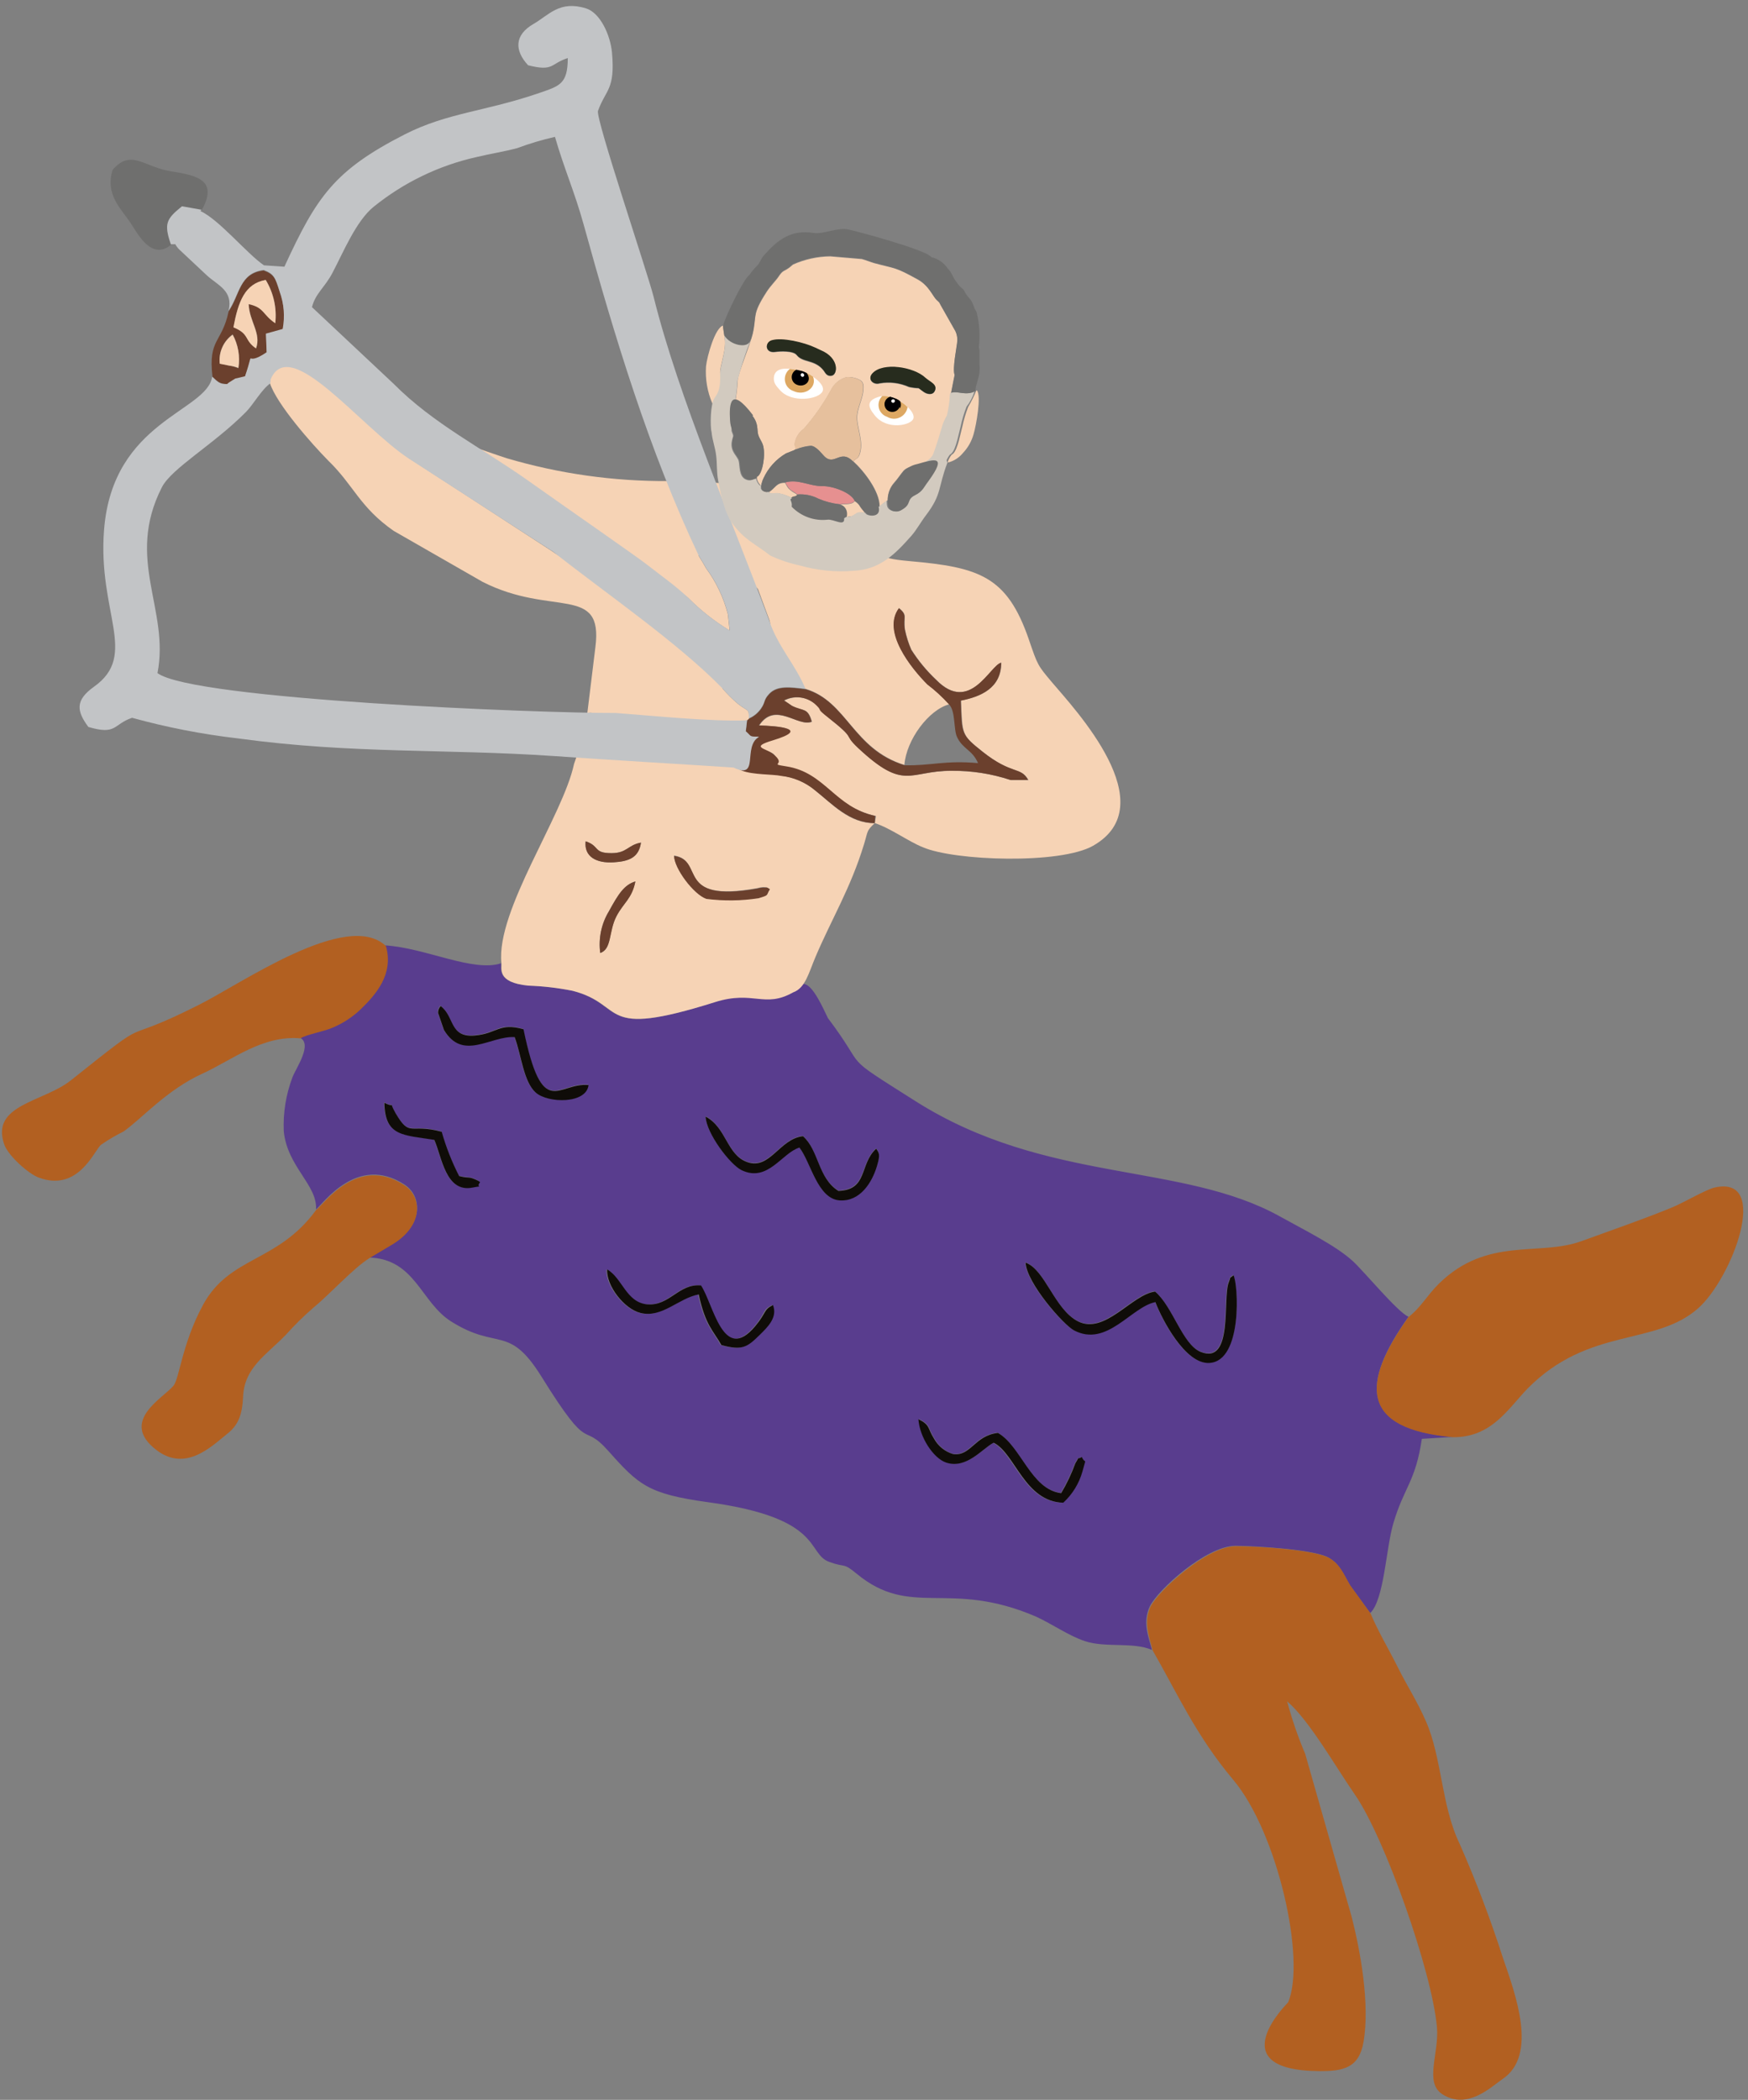 <svg width="274" height="329" viewBox="0 0 274 329" fill="none" xmlns="http://www.w3.org/2000/svg">
<rect x="0" y="0" width="274" height="329" fill="#808080" stroke="none"/>
<g clip-path="url(#clip0_792_4675)">
<path fill-rule="evenodd" clip-rule="evenodd" d="M155.7 226.061C159.038 227.789 160.505 235.263 166.562 235.442C168.012 234.134 169.068 232.44 169.61 230.553C170.268 227.994 170.103 229.504 169.509 228.275C168.522 228.877 169.395 227.802 168.485 229.286C167.9 230.895 167.163 232.442 166.284 233.907C161.542 233.331 159.961 226.522 156.37 224.461C152.665 224.896 152.121 228.198 149.326 227.776C148.099 227.37 147.072 226.505 146.455 225.357C145.393 223.681 145.912 223.258 144.015 222.311C144.179 225.076 146.329 228.442 148.378 229.12C151.526 230.157 153.992 226.983 155.75 226.023L155.7 226.061ZM109.782 201.398C106.267 201.066 104.85 204.688 101.297 204.355C98.034 204.048 97.503 200.246 95.075 198.89C94.911 201.45 97.781 205.072 100.272 205.699C103.662 206.569 106.241 203.395 109.428 202.806C110.452 207.631 111.73 208.489 112.982 210.741C116.232 211.612 117.003 211.1 118.963 209.167C120.291 207.887 121.808 206.377 121.062 204.47C119.482 205.187 120.101 205.609 118.268 207.798C113.209 213.762 111.742 204.329 109.782 201.398ZM181.055 203.958C182.079 206.62 185.645 213.698 189.502 213.493C194.839 213.224 194.093 201.002 193.296 199.747C192.474 200.502 193.056 199.632 192.562 200.848C191.551 203.293 193.346 213.877 188.136 211.752C185.291 210.588 183.773 204.624 181.004 202.307C177.349 202.768 173.126 209.154 168.877 206.953C165.222 205.046 163.818 198.851 160.707 197.776C160.846 201.002 166.588 207.503 168.295 208.386C173.442 211.1 177.311 204.713 181.055 203.958ZM69.189 177.273C64.13 175.904 64.257 178.246 61.968 174.381C60.703 172.141 62.17 173.715 60.198 172.73C60.299 178.041 63.131 177.747 68.025 178.54C69.214 181.177 69.783 186.859 74.02 186.015C76.233 185.579 74.348 186.258 75.208 185.17C75.115 185.077 75.009 184.999 74.892 184.939C73.147 184.12 73.792 184.683 71.92 184.21C70.784 181.995 69.869 179.672 69.189 177.273ZM125.868 177.964C122.201 178.348 120.67 183.263 117.117 182.021C113.892 180.895 113.867 176.608 110.592 174.893C110.693 177.452 114.385 182.405 116.232 183.288C120.354 185.259 122.555 180.588 125.299 179.743C127.12 182.085 128.131 187.794 131.622 188.024C134.834 188.216 136.68 185.157 137.451 182.649C137.995 180.831 137.793 180.588 137.325 179.922C134.657 182.367 136.06 186.322 131.407 186.539C128.169 184.504 128.321 180.217 125.855 177.964L125.868 177.964ZM82.012 161.211C84.996 175.699 87.399 169.479 92.204 169.952C91.876 172.934 85.818 172.832 83.909 171.117C81.999 169.402 81.67 165.23 80.621 162.44C76.827 162.209 72.502 166.279 69.53 161.301L68.62 158.639C68.615 158.443 68.648 158.249 68.718 158.067C68.787 157.884 68.891 157.718 69.024 157.576C71.212 159.202 70.377 162.516 74.323 162.197C77.864 161.915 78.18 160.11 82.012 161.211ZM78.522 150.87C78.648 151.702 77.737 153.916 82.758 154.415C85.085 154.495 87.403 154.765 89.688 155.221C98.237 157.423 93.482 162.9 111.995 157C118.002 154.825 119.254 156.066 124.262 155.465C126.133 152.354 127.752 155.196 129.775 159.509C136.313 168.148 131.28 164.782 143.484 172.512C164.033 185.541 185.215 181.996 200.668 190.609C204.361 192.67 209.369 195.127 212.05 197.584C213.77 199.146 219.144 205.66 220.788 206.3C213.34 216.757 213.201 223.821 227.781 225.127L222.875 225.434C221.876 232.179 220.093 232.972 218.411 238.655C217.235 242.622 216.994 250.57 214.781 252.733L211.557 248.33C210.482 246.5 209.976 245.003 208.205 244.017C205.853 242.737 196.824 242.226 193.688 242.187C189.059 242.187 181.447 249.124 180.233 251.684C179.019 254.243 180.106 256.624 180.574 258.505C177.628 257.225 173.29 258.198 170.091 257.136C167.561 256.304 165.159 254.576 162.427 253.296C148.706 247.383 142.851 253.655 134.265 246.551C132.077 244.747 132.621 245.668 130.041 244.734C126.336 243.454 129.333 237.848 110.946 235.353C101.626 234.073 100.095 232.652 95.404 227.379C90.99 222.413 92.799 228.442 84.882 215.694C79.723 207.401 78.054 211.663 70.719 207.042C65.939 204.035 65.104 197.239 57.82 197.021L61.222 195.037C66.483 192.017 66.217 187.358 63.346 185.554C55.999 180.818 50.7 188.549 49.537 189.483C49.765 185.643 45.023 182.802 44.479 177.222C44.359 174.332 44.828 171.448 45.857 168.749C46.401 167.342 49.069 163.553 46.983 162.568C47.918 161.953 50.776 161.48 52.155 160.84C53.734 160.161 55.181 159.203 56.429 158.011C58.705 155.823 61.677 152.585 60.387 148.118C66.723 148.515 74.146 152.367 78.559 150.921L78.522 150.87Z" fill="#593D8E"/>
<path fill-rule="evenodd" clip-rule="evenodd" d="M214.844 252.797C215.919 255.42 217.74 258.479 219.131 261.269C220.623 264.264 222.128 266.504 223.507 269.665C226.036 275.399 225.922 282.95 228.793 288.863C231.366 294.712 233.637 300.693 235.596 306.781C237.556 312.489 241.11 322.011 235.508 325.748C233.661 327.028 229.994 330.612 226.086 328.116C223.216 326.26 225.619 321.717 225.239 317.57C224.455 308.905 217.108 288.005 212.391 281.184C209.331 276.768 205.195 269.486 201.756 266.555C202.508 269.362 203.454 272.112 204.588 274.785L211.872 300.318C213.213 305.552 214.768 313.948 213.731 319.938C213.023 324.033 210.532 324.52 206.738 324.494C191.032 324.353 201.907 313.756 201.907 313.73C204.753 307.088 200.263 287.11 193.321 278.867C187.466 271.918 184.469 265.16 180.675 258.569C180.207 256.687 179.17 254.179 180.334 251.747C181.497 249.316 189.186 242.2 193.789 242.251C196.95 242.251 205.954 242.788 208.306 244.081C210.077 245.066 210.583 246.564 211.657 248.394L214.844 252.797Z" fill="#B26021"/>
<path fill-rule="evenodd" clip-rule="evenodd" d="M137.121 128.959L137.31 127.858C130.595 126.412 128.926 120.87 121.87 120.448C121.434 120.303 120.973 120.251 120.516 120.294C119.909 121.574 122.54 119.129 121.212 118.106C120.339 117.44 117.051 117.094 120.795 115.968C126.865 114.138 121.996 113.767 119.012 113.677C121.541 109.838 125.094 113.997 127.282 113.089C126.65 110.849 126.017 111.489 124.209 110.618L122.944 109.761C123.774 109.324 124.721 109.168 125.645 109.315C126.569 109.463 127.422 109.906 128.079 110.58C129.015 111.502 127.952 110.926 129.723 112.321C134.515 116.16 131.999 114.804 134.541 117.197C141.875 124.057 142.495 120.729 149.185 120.78C152.332 120.748 155.463 121.237 158.454 122.227L161.211 122.227C160.048 120.077 158.682 121.484 154.066 117.798C150.639 115.098 150.879 115.072 150.639 109.761C153.712 109.147 156.962 107.816 156.962 103.822C155.242 104.168 152.081 111.937 146.769 106.51C145.276 105.108 143.963 103.522 142.862 101.787C142.417 100.773 142.082 99.713 141.863 98.626C141.559 96.579 142.356 96.463 140.94 95.273C138.208 98.933 142.837 104.731 145.391 107.227C146.619 108.157 147.758 109.203 148.793 110.35C145.619 111.182 142.078 115.853 141.762 119.846C133.656 117.286 132.796 109.889 126.258 107.918L124.399 107.163L121.87 105.345C120.264 103.797 121.225 99.125 120.605 97.154L118.809 92.291C115.749 88.285 108.693 91.203 112.98 86.672C109.54 81.016 113.65 83.409 110.539 79.979C109.274 78.52 112.233 78.097 111.184 76.024L112.221 75.64C123.994 76.664 127.712 81.284 134.983 84.753C139.232 86.775 136.602 87.389 142.571 87.914C153.472 88.874 157.847 90.256 161.262 100.162C162.665 104.27 162.653 104.232 164.916 106.92C168.444 111.092 182.621 126.117 171.328 132.517C166.168 135.448 149.627 134.884 144.67 132.747C142.432 131.864 139.587 129.752 137.121 128.959Z" fill="#F6D3B5"/>
<path fill-rule="evenodd" clip-rule="evenodd" d="M95.491 142.704C94.275 144.672 93.778 147.009 94.087 149.308C95.933 148.694 95.352 145.942 96.616 143.562C97.716 141.45 99.057 140.81 99.588 138.097C97.805 138.634 96.882 140.17 95.478 142.704L95.491 142.704ZM120.681 139.325C120.214 139.07 120.479 139.044 119.682 138.993C119.34 139.005 119 139.061 118.671 139.159C105.645 141.501 110.577 134.795 105.658 134.04C105.658 135.972 108.718 140.081 110.716 140.772C113.431 141.117 116.18 141.083 118.886 140.669C120.669 140.132 120.011 140.273 120.669 139.261L120.681 139.325ZM95.883 133.669C92.949 133.669 94.062 132.555 91.798 131.813C91.533 134.193 93.43 135.281 96.224 135.102C98.69 134.948 100.144 134.296 100.473 132.018C98.45 132.363 98.285 133.656 95.883 133.669ZM137.121 128.959C135.781 130.239 136.097 130.111 135.439 132.261C133.34 139.146 130.381 143.933 127.852 149.871C126.764 152.431 126.246 154.799 124.336 155.477C119.784 158.037 118.14 155.106 112.07 157.013C93.505 162.849 98.311 157.435 89.762 155.234C87.477 154.778 85.16 154.508 82.832 154.428C77.774 153.929 78.722 151.714 78.596 150.883C77.749 142.64 88.245 127.845 89.977 119.705L90.445 118.349L94.53 115.853C118.494 120.064 119.695 118.809 122.351 121.51C124.347 121.724 126.236 122.535 127.776 123.839C130.406 125.938 133.188 129.061 137.121 128.959Z" fill="#F6D3B5"/>
<path fill-rule="evenodd" clip-rule="evenodd" d="M227.778 225.178C213.159 223.898 213.336 216.807 220.785 206.351C222.757 204.815 223.731 202.895 225.565 201.104C233.152 193.693 241.195 196.893 247.885 194.461C252.652 192.721 257.344 191.121 262.073 189.188C263.996 188.395 267.372 186.372 268.788 186.052C277.641 184.094 271.482 200.297 266.183 204.981C259.43 210.958 249.086 207.81 239.45 217.55C236.364 220.749 233.81 225.203 227.778 225.178Z" fill="#B26021"/>
<path fill-rule="evenodd" clip-rule="evenodd" d="M60.501 148.233C61.765 152.7 58.819 155.912 56.542 158.126C55.295 159.318 53.847 160.276 52.268 160.955C50.928 161.595 48.032 162.068 47.096 162.683C41.127 162.171 36.448 166.049 31.757 168.199C26.116 170.758 22.196 175.302 19.351 177.286C18.117 177.895 16.929 178.597 15.797 179.385C14.697 180.434 12.206 186.769 6.085 184.504C4.429 183.903 1.255 181.036 0.66 179.295C-1.502 173.049 6.781 172.691 11.093 169.274C25.004 158.19 17.53 164.282 30.998 157.525C37.713 154.21 54.418 142.41 60.501 148.233Z" fill="#B26021"/>
<path fill-rule="evenodd" clip-rule="evenodd" d="M57.881 197.137C55.352 198.724 51.785 202.704 49.029 204.969C47.562 206.24 46.177 207.604 44.881 209.052C41.858 212.226 38.305 214.171 38.102 218.843C37.976 221.569 37.407 223.271 35.573 224.679C33.196 226.573 29.086 230.745 24.457 227.136C18.691 222.657 25.583 219.048 27.189 217.115C28.125 215.989 28.529 210.524 31.83 204.432C36.016 196.753 43.49 197.866 49.534 189.598C50.799 188.664 55.996 180.934 63.344 185.669C66.214 187.525 66.48 192.132 61.219 195.153L57.881 197.137Z" fill="#B26021"/>
<path fill-rule="evenodd" clip-rule="evenodd" d="M104.849 75.371C104.495 77.637 108.288 75.371 109.072 77.458L109.502 87.056C109.73 87.453 110.046 87.94 110.173 88.157L110.678 89.04C112.264 91.193 113.423 93.635 114.093 96.233L114.371 98.793C112.008 97.358 109.826 95.639 107.871 93.673C105.747 91.677 102.105 92.393 99.639 90.461C85.93 84.638 82.175 81.502 78.912 75C77.584 74.13 74.334 71.161 73.854 69.881C73.854 69.881 78.381 71.468 79.405 71.788C87.669 74.228 96.24 75.435 104.849 75.371Z" fill="#F6D3B5"/>
<path fill-rule="evenodd" clip-rule="evenodd" d="M137.121 128.959C133.188 128.959 130.394 125.9 127.776 123.839C126.247 122.565 124.383 121.773 122.414 121.561C119.885 121.036 109.869 121.971 118.987 115.443C117.343 115.443 117.899 115.443 116.913 114.586L117.115 112.871L117.406 112.602C118.175 112.273 118.836 111.732 119.316 111.041C120.011 109.991 119.645 109.761 120.58 108.762C121.845 107.393 123.932 107.713 126.296 107.995C132.809 109.94 133.669 117.44 141.788 119.897C145.91 120 148.111 119.091 153.308 119.564C152.397 117.453 150.931 117.401 150.02 115.482C149.451 114.304 149.805 111.386 148.755 110.362C147.721 109.216 146.582 108.17 145.354 107.239C142.825 104.68 138.171 98.946 140.902 95.286C142.319 96.476 141.522 96.566 141.825 98.639C142.045 99.726 142.38 100.786 142.825 101.8C143.926 103.534 145.239 105.121 146.732 106.523C152.043 111.949 155.205 104.181 156.925 103.835C156.925 107.828 153.725 109.159 150.602 109.774C150.779 115.034 150.602 115.059 154.004 117.773C158.67 121.459 159.985 120.051 161.148 122.201L158.392 122.201C155.4 121.211 152.269 120.722 149.122 120.755C142.432 120.755 141.813 124.031 134.478 117.171C131.949 114.778 134.478 116.07 129.66 112.295C127.89 110.9 128.952 111.476 128.016 110.554C127.359 109.88 126.506 109.437 125.582 109.29C124.658 109.142 123.712 109.298 122.882 109.735L124.147 110.593C125.93 111.463 126.587 110.823 127.219 113.063C125.032 113.971 121.516 109.761 118.949 113.651C121.933 113.741 127.169 114.176 121.111 116.006C117.533 117.081 120.024 117.222 121.111 118.08C123.539 119.948 120.226 119.603 123.274 120.076C129.357 121.023 130.861 126.476 137.184 127.832L137.121 128.959Z" fill="#6B402D"/>
<path fill-rule="evenodd" clip-rule="evenodd" d="M31.591 32.97L28.53 32.419C26.064 34.416 25.672 35.12 26.785 38.371C23.662 40.93 21.448 36.361 20.462 34.928C18.932 32.624 16.479 30.538 17.642 26.622C20.563 23.256 22.536 26.174 26.798 26.839C31.059 27.505 34.221 28.285 31.591 32.97Z" fill="#6F6F6E"/>
<path fill-rule="evenodd" clip-rule="evenodd" d="M37.368 57.658C37.663 55.848 37.347 53.991 36.47 52.385C35.759 52.891 35.196 53.58 34.84 54.382C34.484 55.184 34.348 56.068 34.447 56.941L35.939 57.287C36.431 57.365 36.912 57.507 37.368 57.709L37.368 57.658ZM43.147 50.632C41.149 49.262 41.44 48.175 38.999 47.65C39.088 50.363 41.01 52.219 40.15 54.587C38.228 53.307 39.214 52.347 36.609 51.285C37.343 47.266 38.367 44.437 41.668 43.861C42.893 45.888 43.413 48.271 43.147 50.632ZM35.674 60.167C34.485 60.167 34.194 59.847 33.309 59.028C32.601 53.051 34.788 53.767 35.838 48.789C37.608 46.229 37.482 42.838 41.326 42.39C43.008 43.004 43.211 43.669 43.855 45.769C44.538 47.646 44.705 49.677 44.336 51.643L41.706 52.373L41.819 55.291C38.026 57.85 40.138 54.011 38.43 59.053C38.291 59.053 37.001 59.361 36.9 59.412L35.939 60.013C35.832 60.05 35.73 60.102 35.636 60.167L35.674 60.167Z" fill="#6B402D"/>
<path fill-rule="evenodd" clip-rule="evenodd" d="M82.062 161.262C85.047 175.75 87.449 169.53 92.255 170.004C91.926 172.986 85.869 172.883 83.959 171.168C82.05 169.453 81.721 165.281 80.671 162.491C76.877 162.261 72.552 166.33 69.581 161.352L68.67 158.69C68.665 158.494 68.698 158.3 68.768 158.118C68.837 157.935 68.942 157.769 69.075 157.627C71.263 159.253 70.428 162.568 74.374 162.248C77.914 161.966 78.231 160.162 82.062 161.262ZM109.883 201.398C111.843 204.329 113.348 213.762 118.369 207.798C120.202 205.609 119.633 205.238 121.163 204.47C121.91 206.377 120.392 207.874 119.064 209.167C117.104 211.1 116.333 211.612 113.083 210.741C111.818 208.489 110.554 207.631 109.529 202.806C106.342 203.395 103.763 206.569 100.374 205.699C97.844 205.071 95.012 201.437 95.176 198.89C97.553 200.246 98.135 204.009 101.398 204.355C104.951 204.688 106.368 201.066 109.883 201.398ZM155.699 226.061C153.942 227.021 151.476 230.195 148.327 229.158C146.278 228.48 144.128 225.114 143.964 222.349C145.861 223.297 145.342 223.719 146.405 225.396C147.045 226.563 148.112 227.431 149.376 227.814C152.171 228.237 152.715 224.935 156.42 224.5C160.05 226.56 161.592 233.369 166.335 233.945C167.22 232.469 167.962 230.908 168.548 229.286C169.458 227.802 168.548 228.877 169.572 228.275C170.166 229.555 170.331 228.045 169.673 230.553C169.141 232.436 168.099 234.13 166.663 235.442C160.606 235.263 159.139 227.763 155.801 226.061L155.699 226.061ZM125.868 178.015C128.397 180.268 128.182 184.555 131.419 186.59C136.098 186.424 134.669 182.418 137.338 179.974C137.805 180.639 138.008 180.882 137.464 182.7C136.693 185.259 134.846 188.267 131.634 188.075C128.131 187.845 127.12 182.137 125.311 179.794C122.554 180.639 120.367 185.311 116.244 183.34C114.423 182.457 110.705 177.542 110.604 174.944C113.879 176.659 113.905 180.946 117.129 182.073C120.683 183.352 122.188 178.399 125.88 178.015L125.868 178.015ZM181.105 204.009C177.311 204.764 173.517 211.151 168.345 208.437C166.689 207.554 160.947 201.053 160.758 197.828C163.818 198.903 165.272 205.097 168.927 207.004C173.176 209.205 177.4 202.819 181.054 202.358C183.824 204.675 185.341 210.639 188.187 211.803C193.397 213.928 191.601 203.344 192.613 200.899C193.106 199.619 192.524 200.554 193.346 199.799C194.092 201.078 194.839 213.275 189.553 213.544C185.759 213.749 182.129 206.671 181.105 204.009ZM69.239 177.324C64.181 175.955 64.307 178.297 62.019 174.432C60.754 172.192 62.221 173.766 60.248 172.781C60.349 178.092 63.182 177.798 68.076 178.591C69.265 181.228 69.834 186.91 74.07 186.066C76.283 185.631 74.399 186.309 75.259 185.221C75.166 185.128 75.059 185.05 74.943 184.991C73.198 184.172 73.842 184.735 71.971 184.261C70.835 182.047 69.92 179.723 69.239 177.324Z" fill="#0F0C08"/>
<path fill-rule="evenodd" clip-rule="evenodd" d="M120.68 139.325C120.022 140.336 120.68 140.196 118.897 140.733C116.191 141.147 113.442 141.181 110.727 140.836C108.717 140.144 105.669 136.036 105.669 134.104C110.588 134.795 105.669 141.501 118.682 139.223C119.011 139.125 119.351 139.069 119.693 139.057C120.477 139.044 120.212 139.069 120.68 139.325Z" fill="#6B402D"/>
<path fill-rule="evenodd" clip-rule="evenodd" d="M107.756 104.001C106.15 104.449 100.244 106.792 99.207 104.104C100.99 103.118 104.266 103.733 106.251 102.824C107.743 102.299 106.58 102.824 108.022 101.941C109.463 101.058 108.186 101.378 109.805 101.391C109.678 102.376 110.222 102.107 108.679 103.336L107.756 104.001Z" fill="#6B402D"/>
<path fill-rule="evenodd" clip-rule="evenodd" d="M94.088 149.308C93.779 147.008 94.276 144.672 95.492 142.704C96.895 140.144 97.819 138.634 99.602 138.097C99.07 140.81 97.73 141.45 96.63 143.562C95.403 145.942 95.934 148.694 94.088 149.308Z" fill="#6B402D"/>
<path fill-rule="evenodd" clip-rule="evenodd" d="M91.798 131.813C94.061 132.555 92.948 133.694 95.882 133.668C98.285 133.668 98.411 132.388 100.473 132.017C100.144 134.295 98.69 134.948 96.224 135.102C93.429 135.281 91.532 134.193 91.798 131.813Z" fill="#6B402D"/>
<path fill-rule="evenodd" clip-rule="evenodd" d="M44.616 56.442C45.362 58.324 47.146 53.588 49.093 53.883C49.219 53.78 62.371 70.687 64.142 71.8L86.677 86.455C88.852 88.17 108.971 98.677 109.047 100.2C108.946 104.923 118.785 97.013 113.258 107.879C114.008 108.757 114.829 109.571 115.712 110.311C117.381 111.591 117.381 110.964 117.406 112.589L117.115 112.858C114.384 112.973 112.5 116.557 109.907 116.8C108.706 116.915 108.263 115.802 107.669 116.134L95.858 113.421C93.05 113.421 94.15 111.297 92.064 111.719L93.328 101.391C94.593 91.485 86.525 96.706 75.624 91.152L61.714 83.178C56.364 79.454 55.467 76.05 51.445 72.159C48.916 69.599 43.377 63.353 42.302 60.013L42.378 59.347C42.909 58.068 43.364 55.188 44.553 56.391L44.616 56.442ZM43.149 50.632C43.408 48.268 42.878 45.885 41.645 43.861C38.369 44.437 37.345 47.266 36.586 51.285C39.191 52.347 38.205 53.268 40.127 54.587C40.987 52.219 39.065 50.363 38.976 47.65C41.417 48.174 41.126 49.262 43.124 50.632L43.149 50.632ZM37.408 57.658C36.937 57.47 36.444 57.345 35.941 57.287L34.449 56.993C34.35 56.119 34.486 55.235 34.842 54.433C35.198 53.631 35.762 52.941 36.472 52.436C37.338 54.027 37.654 55.865 37.37 57.658L37.408 57.658Z" fill="#F6D3B5"/>
<path fill-rule="evenodd" clip-rule="evenodd" d="M86.966 21.451C84.97 21.903 83.005 22.489 81.086 23.204C78.974 23.768 76.799 24.1 74.674 24.612C68.797 25.927 63.295 28.584 58.589 32.381C55.819 34.608 53.821 39.523 52.101 42.773C50.913 45.026 49.433 45.986 48.902 48.123L61.712 60.141C67.934 66.412 75.623 70.226 82.679 75.23C89.407 79.992 99.726 87.146 101.382 88.439C103.836 90.358 105.771 91.677 107.895 93.673C109.85 95.639 112.032 97.358 114.395 98.793L114.117 96.233C113.447 93.635 112.288 91.193 110.702 89.04L110.197 88.157C110.07 87.939 109.754 87.453 109.526 87.056C101.762 70.7 96.324 52.705 91.493 35.197C90.077 30.077 88.408 26.379 86.991 21.438L86.966 21.451ZM41.314 42.3C37.52 42.786 37.596 46.139 35.826 48.699C36.597 45.538 34.144 44.719 32.424 43.145L28.15 39.139C27.884 38.885 27.657 38.592 27.48 38.268L26.784 38.268C25.671 35.018 26.063 34.314 28.529 32.317L31.59 32.867L31.413 33.072C34.296 34.352 38.734 39.779 41.377 41.57L44.577 41.788C49.635 30.82 52.38 26.711 63.419 21.067C70.147 17.637 76.065 17.484 84.538 14.566C87.725 13.465 88.989 13.171 89.002 9.101C86.22 9.971 86.877 11.251 82.78 10.227C80.63 7.91 80.618 5.479 83.627 3.751C86.055 2.356 87.712 0.014 91.873 1.319C94.073 2.01 95.666 5.44 95.932 8.256C96.451 14.079 94.946 14.002 93.732 17.381C93.365 18.661 101.496 42.697 102.445 46.472C106.428 62.47 114.749 81.489 120.554 97.167C121.907 101.288 124.588 103.963 126.27 107.931C123.905 107.649 121.818 107.329 120.554 108.699C119.643 109.684 120.01 109.978 119.289 110.977C118.811 111.673 118.15 112.218 117.379 112.551C117.379 110.925 117.379 111.617 115.685 110.273C114.802 109.532 113.981 108.719 113.232 107.841C106.15 100.597 94.743 92.803 86.675 86.416L64.14 71.89C56.452 66.847 45.475 52.359 42.44 59.399L42.364 60.064C40.973 61.062 39.746 63.328 38.57 64.531C33.512 69.65 26.885 73.362 25.368 76.357C19.601 87.671 26.632 95.49 24.685 105.461C30.274 109.62 84.601 111.757 96.488 111.706C102.28 112.129 111.449 113.088 117.101 112.858L116.899 114.573C117.885 115.418 117.329 115.392 118.973 115.431C116.342 117.005 119.15 122.227 114.977 120.256C105.543 119.641 96.299 119.117 86.738 118.451C69.983 117.299 55.288 118.157 37.268 115.687C31.673 115.038 26.135 113.96 20.701 112.461C17.679 113.498 18.324 115.213 13.847 113.895C12.064 111.463 11.685 109.761 14.745 107.585C21.751 102.606 15.289 95.99 16.313 82.999C17.654 65.888 32.424 64.518 33.259 59.028C34.144 59.847 34.435 60.231 35.624 60.167C35.707 60.067 35.805 59.98 35.914 59.911L36.876 59.309C36.977 59.309 38.267 58.976 38.406 58.951C40.113 53.934 38.001 57.773 41.795 55.188L41.681 52.27L44.311 51.54C44.68 49.574 44.514 47.544 43.831 45.666C43.148 43.529 42.996 42.901 41.314 42.287L41.314 42.3Z" fill="#C2C4C6"/>
<path fill-rule="evenodd" clip-rule="evenodd" d="M111.856 63.123L111.666 63.225C110.877 61.393 110.534 59.396 110.667 57.402C110.831 55.828 112.083 51.323 113.361 51.003C113.361 51.758 113.664 52.91 113.651 53.703C113.651 55.38 112.842 57.402 112.88 58.426C113.626 61.101 113.171 61.242 111.856 63.097L111.856 63.123ZM148.529 72.504L148.643 72.133C148.738 71.921 148.847 71.715 148.972 71.519C149.3 71.045 149.085 71.378 149.427 71.058C150.148 70.341 150.565 67.846 150.843 66.86C151.066 65.799 151.374 64.759 151.766 63.75C152.252 62.931 152.675 62.075 153.031 61.19L153.157 61.19C153.828 62.099 153.044 66.54 152.614 68.012C152.311 69.111 151.747 70.117 150.97 70.943C150.376 71.683 149.566 72.212 148.655 72.453C148.655 72.453 148.655 72.453 148.554 72.453L148.529 72.504ZM135.554 80.324C134.606 80.324 134.568 80.26 133.923 80.695C133.278 81.13 133.063 80.695 132.418 81.233C131.33 80.785 130.331 80.311 131.609 79.07C132.228 78.929 133.518 79.159 133.973 78.532C134.349 78.743 134.656 79.058 134.859 79.441C135.112 79.825 135.301 79.991 135.554 80.324ZM124.982 77.534C124.603 78.097 124.805 77.918 124.173 78.072C123.564 77.72 122.902 77.474 122.213 77.342C121.479 77.201 120.948 77.547 120.518 77.125C121.543 76.51 121.656 75.627 123.047 75.653C123.364 76.114 123.326 76.305 123.819 76.741C124.312 77.176 124.641 77.24 124.957 77.534L124.982 77.534ZM124.881 55.661C125.817 56.941 127.752 56.314 129.117 58.119C129.396 58.503 129.636 59.053 130.382 58.9C131.33 58.695 131.558 56.135 128.65 54.932L127.802 54.535C126.082 53.691 122.579 52.884 120.961 53.37C119.823 53.703 119.899 55.431 121.543 55.175C122.187 55.073 124.337 54.958 124.868 55.661L124.881 55.661ZM146.48 61.382C147.087 60.307 145.797 59.936 145.077 59.258C143.256 57.53 138.374 56.698 136.743 58.567C135.921 59.488 136.907 60.397 137.881 60.103C139.437 59.827 141.038 60.023 142.484 60.666C142.97 60.776 143.466 60.84 143.964 60.858C144.128 60.858 144.748 61.472 145.14 61.638C145.532 61.805 146.215 61.856 146.48 61.382ZM150.084 53.434C150.101 52.918 149.997 52.405 149.781 51.937L147.454 47.829C147.151 47.253 147.29 47.47 146.796 46.997C146.303 46.523 145.608 44.77 143.875 43.81C140.271 41.813 140.499 42.159 137.084 41.25C136.427 41.071 135.82 40.79 135.099 40.598L130.129 40.175C128.125 40.2 126.146 40.635 124.312 41.455C124.11 41.596 123.945 41.788 123.692 41.967C122.832 42.594 122.744 42.3 122.048 43.349C121.631 43.977 120.784 44.796 120.189 45.717C117.799 49.403 118.672 49.39 117.989 52.334C117.61 53.959 115.599 58.733 115.637 59.629C115.57 60.788 115.435 61.942 115.232 63.085C116.362 63.424 117.329 64.171 117.951 65.184C118.95 66.463 118.609 67.372 118.862 68.178C119.001 68.652 119.342 69.1 119.544 69.612C120.088 71.032 119.544 74.411 118.634 74.731L118.634 74.949C118.727 75.38 118.947 75.773 119.266 76.075L119.696 74.936C120.448 73.292 121.685 71.923 123.237 71.02C123.566 70.892 123.705 70.853 124.046 70.7C124.29 70.621 124.523 70.513 124.742 70.38C124.742 69.893 124.552 70.009 124.59 69.484C124.662 69.025 124.825 68.586 125.068 68.192C125.311 67.799 125.63 67.459 126.007 67.193C127.632 65.347 129.053 63.325 130.243 61.165C130.485 60.649 130.837 60.193 131.275 59.833C131.712 59.472 132.224 59.214 132.772 59.079C133.498 59.045 134.22 59.213 134.859 59.565C135.377 59.898 135.415 60.422 135.339 61.178C135.213 62.573 134.353 64.057 134.365 65.439C134.365 67.039 135.339 69.1 134.846 70.892C134.555 71.992 134.214 71.724 133.771 72.287C135.428 73.784 137.932 77.009 137.881 79.352C138.285 79.001 138.707 78.671 139.146 78.366L139.146 78.148C139.182 77.198 139.549 76.291 140.183 75.589C140.726 74.987 141.144 74.309 141.65 73.72C142.636 72.696 144.533 73.272 146.164 72.722C146.201 72.553 146.278 72.397 146.388 72.265C146.498 72.134 146.638 72.031 146.796 71.967C147.29 70.969 147.505 67.756 147.884 66.438C148.053 65.965 148.27 65.51 148.529 65.081C148.786 64.054 148.942 63.004 148.997 61.946C149.073 61.562 149.604 58.784 149.629 58.733C149.275 57.748 150.008 54.433 150.084 53.37L150.084 53.434Z" fill="#F6D3B5"/>
<path fill-rule="evenodd" clip-rule="evenodd" d="M133.718 72.313C131.682 70.201 130.785 73.221 129.103 71.365C128.673 70.905 127.838 69.855 127.079 69.83C126.294 69.901 125.523 70.086 124.79 70.38L124.689 70.38C124.689 69.894 124.5 70.009 124.537 69.484C124.609 69.025 124.772 68.586 125.015 68.193C125.259 67.799 125.578 67.459 125.954 67.193C127.58 65.347 129 63.325 130.19 61.165C130.432 60.649 130.784 60.194 131.222 59.833C131.659 59.472 132.171 59.214 132.719 59.079C133.446 59.045 134.167 59.214 134.806 59.565C135.324 59.898 135.362 60.423 135.287 61.178C135.16 62.573 134.3 64.058 134.313 65.44C134.313 67.04 135.287 69.1 134.793 70.892C134.502 72.018 134.199 71.749 133.718 72.313Z" fill="#E6C09D"/>
<path fill-rule="evenodd" clip-rule="evenodd" d="M124.88 55.598C124.349 54.894 122.199 55.009 121.554 55.111C119.91 55.367 119.834 53.639 120.972 53.307C122.591 52.82 126.031 53.627 127.814 54.471L128.661 54.868C131.57 56.071 131.342 58.631 130.394 58.836C129.635 58.989 129.395 58.439 129.129 58.055C127.751 56.25 125.816 56.813 124.88 55.598Z" fill="#272C1E"/>
<path fill-rule="evenodd" clip-rule="evenodd" d="M128.94 61.306C128.371 62.586 124.109 63.213 122.263 61.127C121.719 60.512 121.226 60.026 121.302 59.156C121.466 57.249 123.97 57.709 125.677 58.132C126.613 58.375 129.484 60.051 128.94 61.306Z" fill="white"/>
<path fill-rule="evenodd" clip-rule="evenodd" d="M146.479 61.319C146.213 61.792 145.682 61.805 145.138 61.575C144.595 61.344 144.127 60.845 143.962 60.794C143.464 60.776 142.969 60.712 142.483 60.602C141.037 59.959 139.435 59.763 137.88 60.039C136.906 60.333 135.92 59.424 136.742 58.503C138.373 56.685 143.254 57.466 145.075 59.194C145.796 59.847 147.086 60.243 146.479 61.319Z" fill="#272C1E"/>
<path fill-rule="evenodd" clip-rule="evenodd" d="M133.973 78.468C133.517 79.096 132.228 78.865 131.608 79.006C130.468 78.879 129.352 78.586 128.295 78.136C127.272 77.608 126.125 77.377 124.981 77.47C124.665 77.176 124.172 76.958 123.843 76.677C123.514 76.395 123.388 76.049 123.072 75.589C125.158 75 126.866 76.203 128.927 76.165C130.52 76.126 133.416 77.15 133.973 78.468Z" fill="#E69090"/>
<path fill-rule="evenodd" clip-rule="evenodd" d="M143.152 65.632C142.709 66.668 139.017 67.424 137.145 65.107C136.096 63.827 135.628 62.726 138.005 62.099C138.871 61.962 139.758 62.11 140.534 62.522C141.167 62.803 143.62 64.505 143.152 65.632Z" fill="white"/>
<path fill-rule="evenodd" clip-rule="evenodd" d="M133.719 72.312C135.375 73.81 137.879 77.035 137.828 79.377C138.271 81.246 135.868 80.823 135.767 80.362L135.552 80.26C135.299 79.927 135.11 79.761 134.857 79.377C134.654 78.994 134.347 78.679 133.971 78.468C133.415 77.189 130.519 76.126 128.913 76.165C126.814 76.165 125.119 75 123.058 75.589C121.642 75.589 121.528 76.446 120.529 77.061C120.31 77.138 120.07 77.13 119.856 77.041C119.642 76.951 119.467 76.785 119.365 76.574C119.298 76.019 119.4 75.457 119.656 74.962C120.408 73.317 121.645 71.949 123.197 71.045C123.526 70.917 123.665 70.879 124.006 70.725C124.25 70.646 124.483 70.539 124.702 70.405L124.803 70.405C125.536 70.111 126.307 69.926 127.092 69.855C127.851 69.855 128.685 70.93 129.115 71.391C130.785 73.221 131.67 70.201 133.719 72.312Z" fill="#6F6F6E"/>
<path fill-rule="evenodd" clip-rule="evenodd" d="M130.76 82.628C133.137 82.295 133.415 79.441 131.607 79.006C130.467 78.88 129.351 78.587 128.294 78.136C127.271 77.608 126.124 77.377 124.98 77.47C124.563 78.085 124.019 77.304 123.716 78.827C123.185 80.76 129.141 82.884 130.76 82.628Z" fill="#6F6F6E"/>
<path fill-rule="evenodd" clip-rule="evenodd" d="M148.504 72.504C146.999 76.434 147.682 77.381 145.153 80.721C144.381 81.719 143.648 83.063 142.851 83.959C140.246 86.903 137.907 89.219 133.847 89.424C130.988 89.665 128.11 89.383 125.349 88.592C123.753 88.25 122.2 87.726 120.721 87.031C118.192 85.06 116.826 84.689 114.841 82.078C113.576 80.414 112.931 77.266 112.564 75.243C112.311 73.848 112.425 72.786 112.261 71.404C112.096 70.022 111.666 69.049 111.54 67.705C111.3 66.835 111.338 63.251 112.008 62.343C112.678 61.434 112.956 60.653 112.88 58.503C112.88 57.479 113.627 55.457 113.652 53.78C113.645 53.399 113.615 53.019 113.563 52.641C115.877 52.398 117.091 52.641 117.673 53.268C116.855 55.33 116.167 57.441 115.612 59.591C115.545 60.75 115.41 61.904 115.207 63.046C115.207 63.046 114.575 67.296 114.676 67.552C115.106 68.626 114.866 68.127 114.676 69.343C114.512 70.815 115.574 71.468 115.776 72.21C115.979 72.952 115.776 74.642 116.902 75.128C117.61 75.435 117.939 75.128 118.508 74.975C118.601 75.406 118.821 75.799 119.14 76.101L119.57 74.962C119.314 75.457 119.212 76.019 119.279 76.574C119.381 76.785 119.555 76.951 119.77 77.041C119.984 77.131 120.224 77.138 120.443 77.061C120.847 77.483 121.404 77.138 122.137 77.278C122.826 77.41 123.488 77.656 124.097 78.008L124.097 78.11C123.617 78.213 124.249 78.533 124.097 79.39C124.82 80.137 125.701 80.708 126.674 81.061C127.646 81.413 128.685 81.538 129.712 81.425C130.673 81.297 132.469 82.59 132.317 81.207C132.962 80.695 133.051 81.207 133.822 80.67C134.593 80.132 134.505 80.26 135.453 80.299L135.668 80.401C135.77 80.862 138.198 81.284 137.73 79.416C138.134 79.065 138.556 78.736 138.994 78.43C138.994 79.07 138.994 79.556 139.487 79.864C139.74 80.029 140.034 80.118 140.335 80.118C140.635 80.118 140.93 80.029 141.182 79.864C142.826 78.929 141.84 78.277 143.281 77.56C144.546 76.958 144.546 76.421 145.418 75.294L144.558 72.901C144.103 72.594 145.823 72.325 146.304 71.071C146.784 69.817 147.454 67.59 147.77 66.489C147.94 66.016 148.156 65.562 148.415 65.132C148.672 64.105 148.829 63.055 148.883 61.997C148.883 61.92 148.883 61.767 148.972 61.549C150.034 61.178 151.324 62.074 152.766 61.28C152.498 62.168 152.069 62.997 151.501 63.725C151.109 64.734 150.8 65.774 150.578 66.835C150.3 67.82 149.882 70.316 149.162 71.033C148.82 71.353 149.035 71.033 148.706 71.493C148.582 71.69 148.472 71.895 148.377 72.108L148.504 72.504Z" fill="#D2CABF"/>
<path fill-rule="evenodd" clip-rule="evenodd" d="M117.951 65.145C118.95 66.425 118.608 67.334 118.861 68.14C119 68.614 119.342 69.061 119.544 69.573C120.088 70.994 119.544 74.373 118.633 74.693L118.633 74.91C118.064 75.064 117.736 75.371 117.027 75.064C115.902 74.578 116.079 72.811 115.902 72.146C115.725 71.48 114.637 70.751 114.802 69.279C114.941 67.999 115.181 68.562 114.802 67.487C114.592 66.974 114.468 66.429 114.435 65.875C114.283 63.315 114.435 60.333 118.052 65.081L117.951 65.145ZM113.562 52.59C114.473 54.087 117.192 54.676 117.622 53.37C117.773 52.923 117.9 52.526 117.963 52.244C118.646 49.301 117.773 49.313 120.164 45.627C120.745 44.706 121.605 43.887 122.022 43.26C122.718 42.21 122.807 42.505 123.666 41.877C123.919 41.698 124.084 41.506 124.286 41.365C126.12 40.545 128.099 40.11 130.103 40.086L135.073 40.508C135.743 40.7 136.401 40.982 137.058 41.161C140.473 42.095 140.245 41.749 143.849 43.72C145.582 44.68 146.113 46.28 146.771 46.907C147.428 47.534 147.125 47.163 147.428 47.739L149.755 51.847C149.971 52.315 150.075 52.828 150.058 53.345C149.983 54.407 149.249 57.722 149.654 58.784C149.654 58.784 149.274 60.64 149.11 61.549C150.172 61.178 151.462 62.074 152.904 61.28C152.904 61.28 152.904 61.28 152.904 61.19C152.904 60.435 153.473 59.155 153.536 58.298C153.571 57.872 153.571 57.444 153.536 57.018L153.536 55.649C153.536 54.51 153.536 54.97 153.435 54.369C153.645 52.615 153.542 50.838 153.131 49.121C152.98 48.469 152.916 48.814 152.638 47.982C152.196 46.703 151.778 46.703 151.374 45.986C150.855 45 151.032 45.474 150.425 44.821C149.376 43.695 149.161 42.556 148.554 42.069C147.965 41.175 147.06 40.543 146.024 40.303L145.797 40.099C144.128 38.883 134.959 36.4 132.974 35.952C131.368 35.581 129.003 36.733 127.561 36.502C124.008 35.926 121.883 37.577 119.759 39.996C119.24 40.585 119.101 41.186 118.735 41.583C118.252 42.03 117.827 42.538 117.47 43.093C116.61 43.554 113.676 49.646 113.335 51.041C113.335 51.476 113.461 52.052 113.537 52.603L113.562 52.59ZM145.582 75.32C144.722 76.446 144.646 76.984 143.445 77.585C142.003 78.302 142.989 78.955 141.345 79.889C141.093 80.055 140.799 80.143 140.498 80.143C140.197 80.143 139.903 80.055 139.651 79.889C139.221 79.582 139.208 79.096 139.158 78.456L139.158 78.238C139.194 77.288 139.562 76.381 140.195 75.678C140.738 75.077 141.156 74.398 141.662 73.81C142.267 73.244 143.015 72.858 143.824 72.696C146.492 71.928 148.49 71.288 145.582 75.32Z" fill="#6F6F6E"/>
<path fill-rule="evenodd" clip-rule="evenodd" d="M127.447 59.015C128.117 60.755 126.094 62.112 124.348 61.255C124.009 61.139 123.707 60.931 123.476 60.654C123.246 60.376 123.096 60.039 123.042 59.681C122.988 59.322 123.034 58.956 123.173 58.621C123.312 58.287 123.539 57.998 123.83 57.786C124.452 57.859 125.069 57.975 125.676 58.132C126.307 58.334 126.904 58.632 127.447 59.015Z" fill="#DDA863"/>
<path fill-rule="evenodd" clip-rule="evenodd" d="M126.447 58.439C127.446 59.718 126.03 60.832 124.828 60.243C124.611 60.14 124.427 59.976 124.299 59.771C124.17 59.566 124.102 59.328 124.102 59.085C124.102 58.842 124.17 58.604 124.299 58.399C124.427 58.194 124.611 58.03 124.828 57.927L125.726 58.132C125.976 58.21 126.217 58.313 126.447 58.439Z" fill="#000003"/>
<path fill-rule="evenodd" clip-rule="evenodd" d="M142.266 63.776C142.21 64.127 142.07 64.458 141.859 64.742C141.647 65.025 141.37 65.252 141.052 65.402C140.734 65.553 140.384 65.622 140.034 65.604C139.683 65.586 139.342 65.481 139.041 65.299C138.725 65.196 138.44 65.012 138.216 64.764C137.991 64.517 137.833 64.215 137.758 63.887C137.683 63.56 137.693 63.218 137.787 62.896C137.881 62.574 138.056 62.282 138.295 62.048C139.059 62.022 139.819 62.185 140.508 62.522C141.15 62.853 141.742 63.275 142.266 63.776Z" fill="#DDA863"/>
<path fill-rule="evenodd" clip-rule="evenodd" d="M141.055 62.829C141.15 63.097 141.153 63.389 141.065 63.66C140.977 63.93 140.802 64.163 140.569 64.322C140.335 64.48 140.056 64.556 139.775 64.536C139.495 64.516 139.229 64.401 139.019 64.211C138.866 64.064 138.754 63.879 138.695 63.674C138.636 63.468 138.632 63.251 138.684 63.044C138.735 62.837 138.84 62.647 138.988 62.495C139.136 62.342 139.321 62.232 139.525 62.176C139.861 62.268 140.191 62.384 140.512 62.522C140.7 62.611 140.881 62.714 141.055 62.829Z" fill="#000003"/>
<path fill-rule="evenodd" clip-rule="evenodd" d="M141.053 62.829C141.159 63.007 141.215 63.21 141.215 63.418C141.215 63.625 141.159 63.829 141.053 64.007C141.059 63.829 141.029 63.651 140.963 63.486C140.898 63.321 140.799 63.171 140.673 63.047C140.536 62.906 140.368 62.8 140.184 62.736C139.999 62.672 139.802 62.653 139.608 62.679C139.415 62.705 139.23 62.776 139.068 62.886C138.906 62.997 138.772 63.144 138.675 63.315C138.704 63.059 138.803 62.816 138.962 62.615C139.121 62.413 139.333 62.261 139.573 62.176C139.91 62.268 140.239 62.384 140.56 62.522C140.73 62.613 140.895 62.716 141.053 62.829Z" fill="#000003"/>
<path fill-rule="evenodd" clip-rule="evenodd" d="M140.194 62.624C140.22 62.651 140.24 62.683 140.254 62.717C140.267 62.752 140.274 62.789 140.273 62.827C140.273 62.864 140.265 62.901 140.25 62.936C140.236 62.97 140.214 63.001 140.188 63.027C140.161 63.053 140.13 63.074 140.095 63.087C140.061 63.101 140.024 63.108 139.987 63.107C139.95 63.107 139.914 63.099 139.88 63.084C139.846 63.069 139.815 63.048 139.789 63.021C139.524 62.778 139.916 62.406 140.194 62.624Z" fill="white"/>
<path fill-rule="evenodd" clip-rule="evenodd" d="M125.966 58.567C125.994 58.591 126.018 58.621 126.035 58.655C126.051 58.689 126.061 58.726 126.062 58.764C126.064 58.802 126.057 58.839 126.043 58.874C126.03 58.91 126.008 58.941 125.982 58.968C125.955 58.994 125.922 59.014 125.887 59.027C125.852 59.04 125.815 59.045 125.777 59.043C125.74 59.04 125.704 59.029 125.671 59.011C125.638 58.993 125.609 58.968 125.586 58.938C125.346 58.669 125.7 58.26 125.966 58.567Z" fill="white"/>
</g>
<defs>
<clipPath id="clip0_792_4675">
<rect width="273" height="328" fill="white" transform="matrix(-1 8.74228e-08 8.74228e-08 1 273.305 0.974)"/>
</clipPath>
</defs>
</svg>
